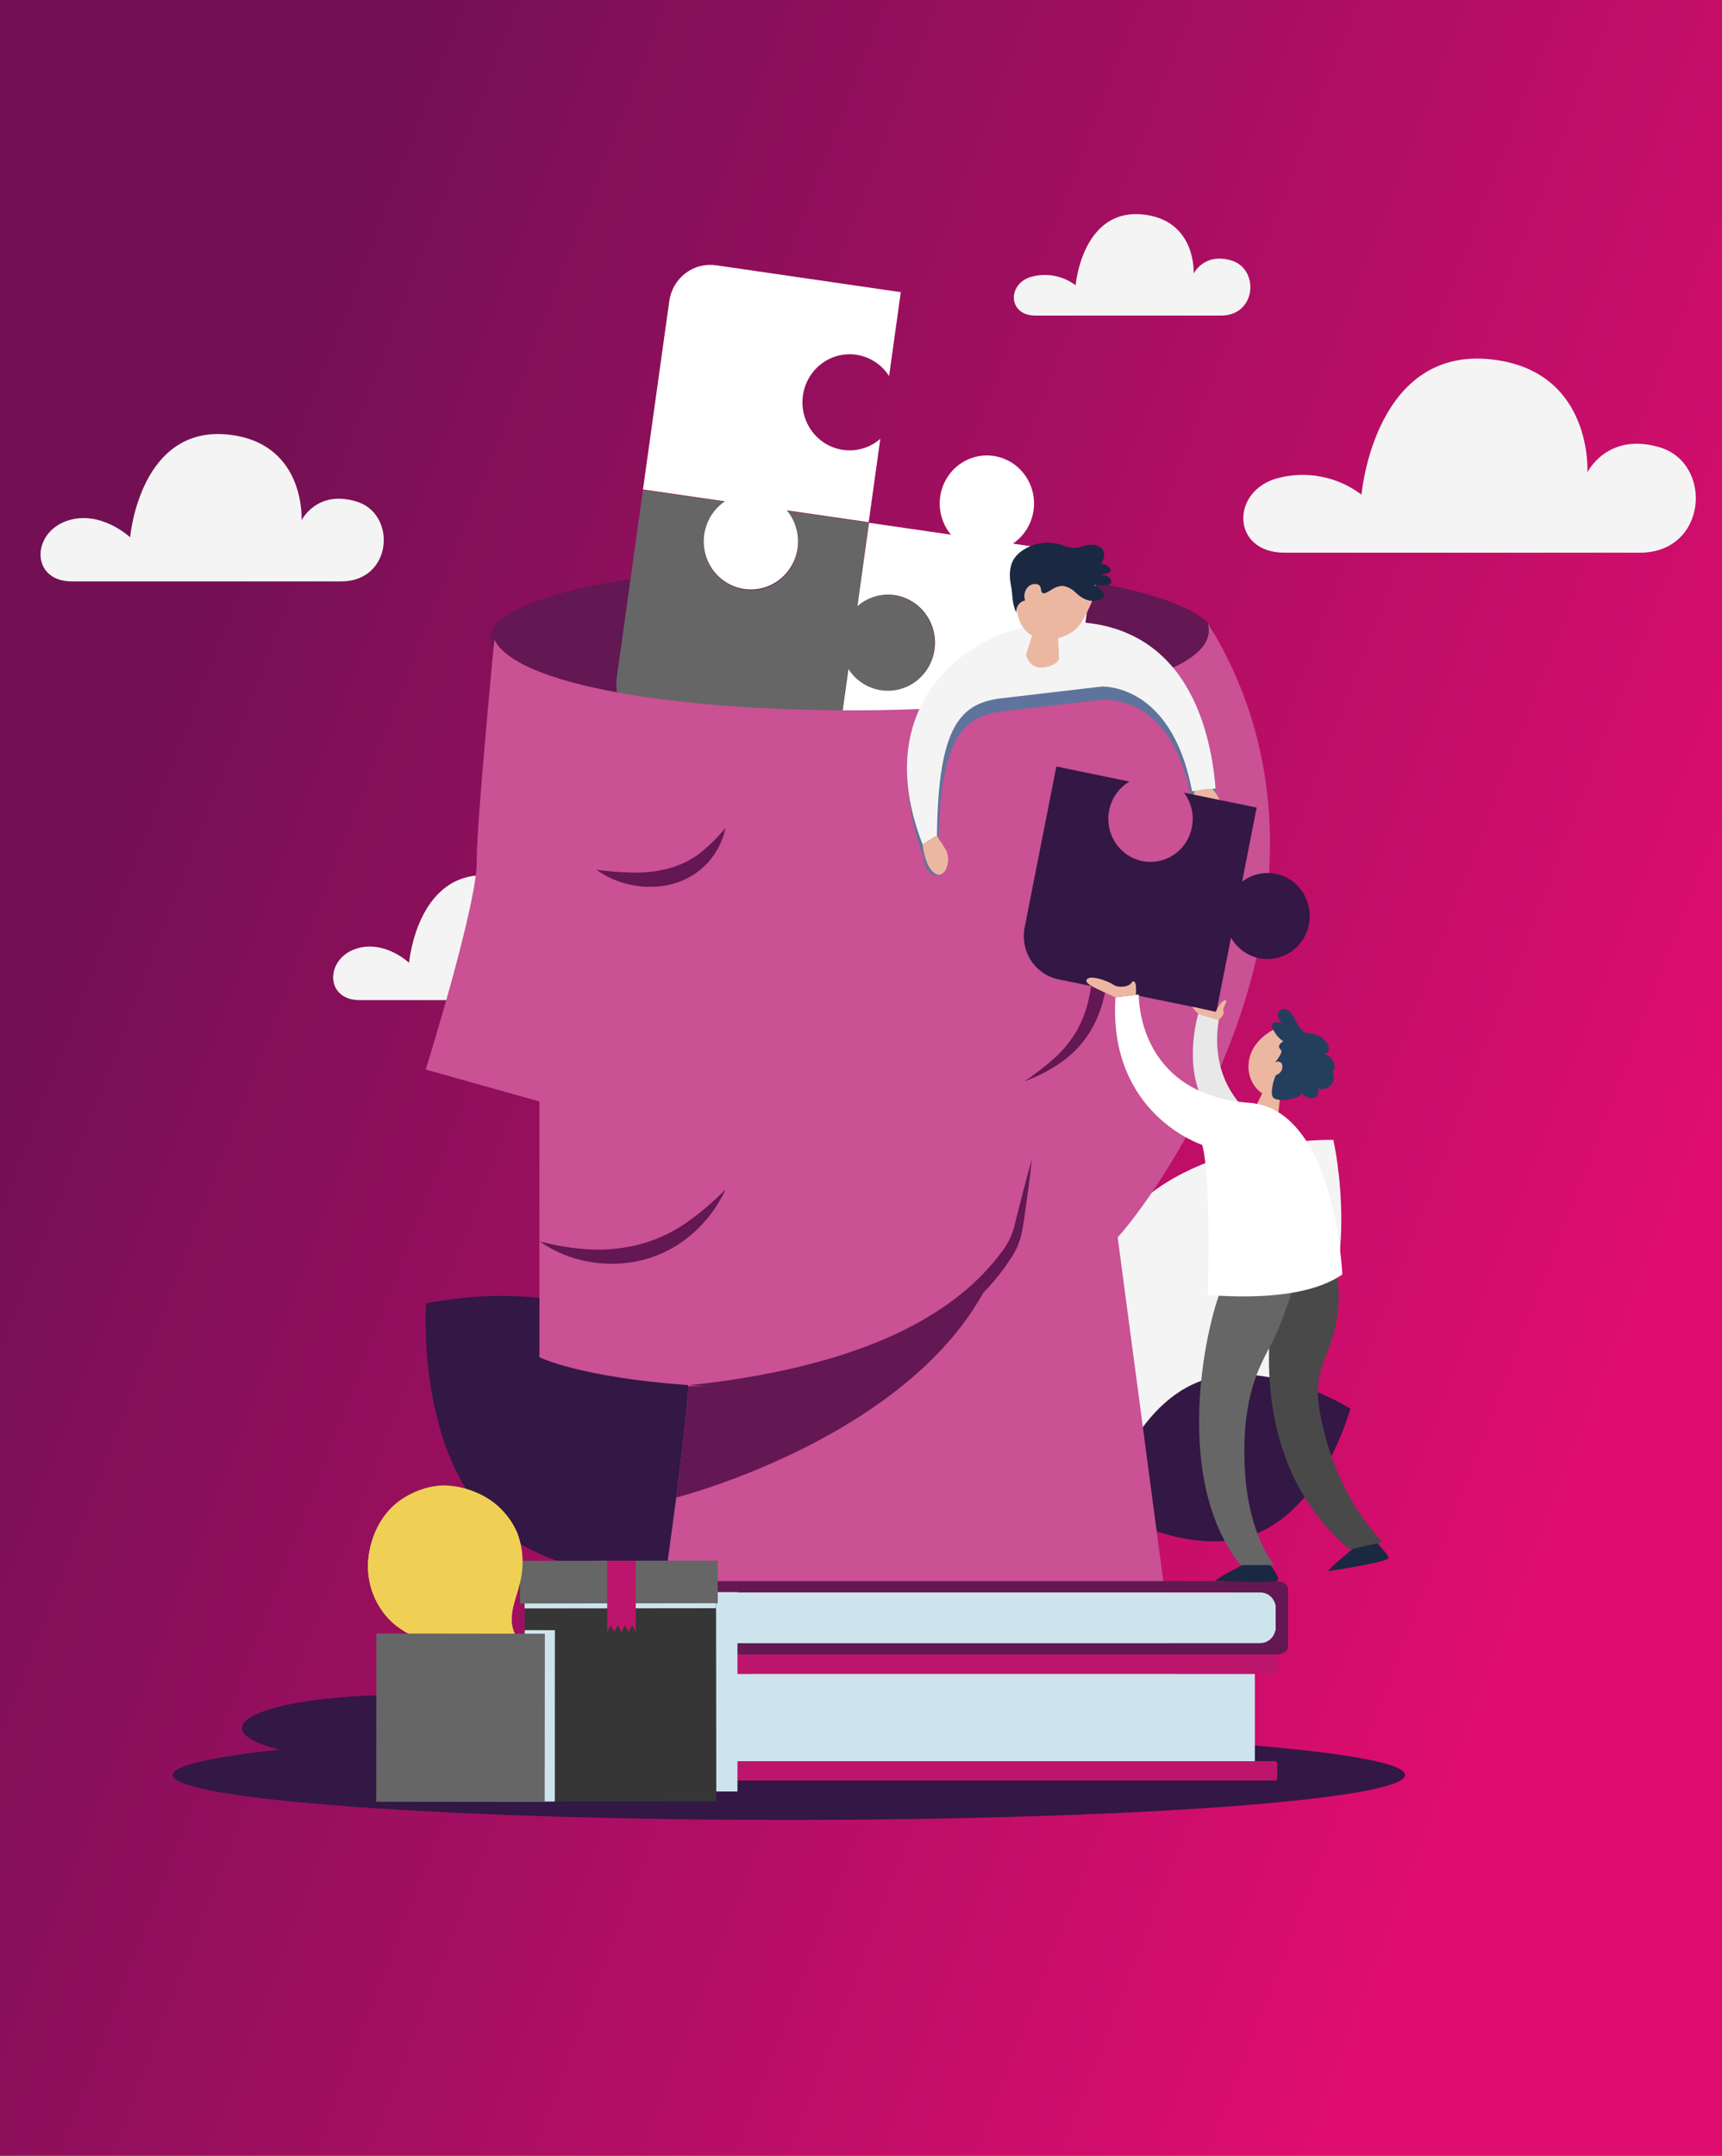 <svg width="708" height="886" viewBox="0 0 708 886" fill="none" xmlns="http://www.w3.org/2000/svg">
<rect x="0" y="0" width="708" height="886" fill="#333333" stroke="none"/>
<path d="M0 0H708V886H0V0Z" fill="url(#paint0_linear_2156_42778)"/>
<path d="M140.298 238.959H29.516C12.784 238.959 12.784 219.397 27.265 214.157C41.229 209.228 53.504 220.838 53.504 220.838C53.504 220.838 57.535 173.266 95.669 178.846C125.741 183.248 123.992 213.832 123.992 213.832C123.992 213.832 130.183 201.245 146.398 206.081C163.313 210.995 161.487 238.959 140.298 238.959Z" fill="#F4F4F4"/>
<path d="M241.756 411.051H147.843C133.682 411.051 133.697 394.48 145.942 390.093C157.776 385.862 168.195 395.72 168.195 395.72C168.195 395.72 171.603 355.418 203.926 360.068C229.42 363.804 227.929 389.737 227.929 389.737C227.929 389.737 233.177 379.057 246.928 383.102C261.272 387.35 259.72 411.051 241.756 411.051Z" fill="#F4F4F4"/>
<path d="M502.017 129.708H425.719C414.219 129.708 414.067 116.377 424.274 113.696C427.339 112.89 430.541 112.79 433.649 113.404C436.757 114.018 439.691 115.33 442.238 117.245C442.238 117.245 445.006 84.43 471.276 88.32C491.978 91.421 490.776 112.425 490.776 112.425C490.776 112.425 495.035 103.744 506.216 107.03C517.867 110.456 516.681 129.708 502.017 129.708Z" fill="#F4F4F4"/>
<path d="M674.176 227.163H528.15C506.14 227.163 505.866 201.633 525.412 196.502C531.278 194.956 537.408 194.765 543.356 195.943C549.303 197.12 554.918 199.636 559.789 203.307C559.789 203.307 565.067 140.574 615.34 147.984C654.98 153.797 652.668 194.115 652.668 194.115C652.668 194.115 660.836 177.513 682.208 183.791C704.522 190.301 702.104 227.163 674.176 227.163Z" fill="#F4F4F4"/>
<path d="M163.815 723.86C199.35 723.86 228.157 717.774 228.157 710.266C228.157 702.758 199.35 696.671 163.815 696.671C128.279 696.671 99.472 702.758 99.472 710.266C99.472 717.774 128.279 723.86 163.815 723.86Z" fill="#331745"/>
<path d="M324.352 747.995C464.268 747.995 577.692 739.722 577.692 729.518C577.692 719.313 464.268 711.041 324.352 711.041C184.436 711.041 71.012 719.313 71.012 729.518C71.012 739.722 184.436 747.995 324.352 747.995Z" fill="#331745"/>
<path d="M350.591 292.53C432.827 292.53 499.492 278.865 499.492 262.009C499.492 245.152 432.827 231.487 350.591 231.487C268.355 231.487 201.69 245.152 201.69 262.009C201.69 278.865 268.355 292.53 350.591 292.53Z" fill="#631753"/>
<path d="M327.166 228.992C328.216 225.771 328.43 222.328 327.787 218.998C327.145 215.668 325.668 212.564 323.5 209.988L357.162 214.855L352.401 249.174C355.404 246.593 359.106 245.003 363.016 244.616C366.926 244.229 370.859 245.063 374.293 247.007C377.727 248.951 380.499 251.914 382.242 255.502C383.985 259.089 384.615 263.132 384.05 267.094C383.485 271.056 381.751 274.748 379.078 277.682C376.406 280.616 372.92 282.652 369.085 283.519C365.25 284.387 361.247 284.046 357.607 282.54C353.967 281.035 350.862 278.437 348.705 275.092L343.914 309.411L267.934 298.39C263.481 297.729 259.466 295.299 256.767 291.63C254.067 287.962 252.903 283.353 253.529 278.812L264.345 201.385L298.189 206.298C295.6 208.026 293.454 210.36 291.931 213.106C290.409 215.853 289.554 218.93 289.438 222.082C289.322 225.234 289.949 228.368 291.266 231.223C292.582 234.077 294.551 236.568 297.007 238.489C299.462 240.409 302.333 241.701 305.38 242.259C308.426 242.816 311.559 242.621 314.517 241.691C317.474 240.762 320.17 239.123 322.379 236.914C324.587 234.704 326.245 231.988 327.212 228.992H327.166Z" fill="#666666"/>
<path d="M371.187 245.407C368.021 244.337 364.636 244.12 361.363 244.777C358.09 245.435 355.039 246.944 352.508 249.159L357.299 214.87L390.977 219.753C388.427 216.698 386.85 212.924 386.455 208.933C386.061 204.943 386.867 200.924 388.766 197.412C390.666 193.899 393.569 191.059 397.091 189.267C400.612 187.476 404.585 186.819 408.482 187.384C412.378 187.948 416.014 189.708 418.906 192.428C421.798 195.148 423.81 198.701 424.673 202.614C425.537 206.527 425.212 210.615 423.741 214.336C422.271 218.056 419.724 221.232 416.44 223.442L450.117 228.341L439.317 305.768C438.677 310.318 436.291 314.422 432.683 317.18C429.075 319.939 424.541 321.125 420.075 320.478L344.02 309.473L348.827 274.983C350.522 277.62 352.813 279.805 355.507 281.356C358.201 282.906 361.22 283.777 364.312 283.895C367.403 284.012 370.478 283.374 373.278 282.033C376.078 280.692 378.523 278.688 380.407 276.187C382.291 273.686 383.56 270.762 384.108 267.659C384.657 264.556 384.468 261.365 383.558 258.351C382.648 255.338 381.043 252.59 378.877 250.338C376.712 248.086 374.049 246.396 371.111 245.407H371.187Z" fill="white"/>
<path d="M343.275 184.116C346.441 185.18 349.822 185.392 353.092 184.732C356.362 184.073 359.41 182.563 361.939 180.35L357.162 214.638L323.5 209.755C326.045 212.809 327.618 216.58 328.01 220.566C328.403 224.553 327.596 228.566 325.697 232.075C323.798 235.583 320.897 238.419 317.379 240.208C313.861 241.997 309.893 242.652 306 242.089C302.108 241.525 298.476 239.768 295.587 237.051C292.697 234.334 290.687 230.785 289.823 226.877C288.959 222.968 289.282 218.885 290.749 215.168C292.216 211.451 294.758 208.276 298.037 206.066L264.36 201.183L275.175 123.756C275.488 121.501 276.235 119.331 277.372 117.37C278.508 115.409 280.013 113.696 281.801 112.328C283.588 110.961 285.622 109.965 287.786 109.399C289.951 108.833 292.204 108.708 294.417 109.03L370.366 120.082L365.544 154.572C363.853 151.926 361.564 149.732 358.87 148.174C356.175 146.615 353.154 145.738 350.058 145.615C346.962 145.493 343.882 146.128 341.077 147.469C338.272 148.809 335.823 150.815 333.936 153.319C332.049 155.823 330.778 158.751 330.231 161.859C329.683 164.966 329.875 168.162 330.79 171.179C331.704 174.195 333.315 176.944 335.488 179.195C337.66 181.447 340.33 183.134 343.275 184.116Z" fill="white"/>
<path d="M383.097 286.02L387.95 304.822L450.117 298.281L444.656 270.782L383.097 286.02Z" fill="#D58136"/>
<path d="M204.717 627.754C238.729 657.671 298.356 644.061 298.356 644.061C298.356 644.061 302.844 581.964 268.832 552.047C234.82 522.13 175.177 535.725 175.177 535.725C175.177 535.725 170.69 597.837 204.717 627.754Z" fill="#331745"/>
<path d="M533.687 562.34C505.622 597.574 446.543 596.086 446.543 596.086C446.543 596.086 432.99 537.476 461.069 502.243C489.149 467.009 548.198 468.497 548.198 468.497C548.198 468.497 561.766 527.106 533.687 562.34Z" fill="#F4F4F4"/>
<path d="M492.526 568.06C464.522 579.221 453.798 619.446 453.798 619.446C453.798 619.446 488.479 641.55 516.468 630.374C544.456 619.198 555.195 578.988 555.195 578.988C555.195 578.988 520.529 556.93 492.526 568.06Z" fill="#331745"/>
<path d="M459.533 508.552L486.122 708.917H264.527C264.527 708.917 272.452 658.399 278.034 615.493C280.362 597.496 282.294 580.848 283.024 569.811C283.024 569.641 283.024 569.486 283.024 569.315C237.892 566.029 221.784 557.829 221.784 557.829V452.717L175.04 439.588C175.04 439.588 196.807 369.833 196.001 353.356C196.001 337.762 203.242 262.908 203.242 262.908C224.142 304.311 510.11 300.978 496.557 255.979C564.596 365.912 477.558 488.85 459.533 508.552Z" fill="#C95194"/>
<path d="M425.262 361.478C427.754 361.168 430.227 360.718 432.67 360.13C435.089 359.572 437.446 358.828 439.926 358.208C441.214 357.867 442.519 357.592 443.835 357.386C445.383 357.139 446.965 357.235 448.474 357.665C450.2 358.19 451.708 359.279 452.764 360.765C453.658 362.053 454.337 363.483 454.772 364.997C455.55 367.639 456.059 370.356 456.293 373.104C456.536 375.708 456.704 378.328 456.78 380.948C456.922 386.195 456.713 391.447 456.156 396.666C455.613 401.901 454.662 407.085 453.312 412.167C451.858 417.394 449.516 422.32 446.391 426.722C444.826 428.891 443.052 430.895 441.097 432.705C439.189 434.506 437.127 436.129 434.937 437.557C430.641 440.363 426.048 442.666 421.247 444.424C425.416 441.624 429.405 438.554 433.187 435.232C436.817 432.002 439.95 428.235 442.481 424.056C444.861 419.882 446.595 415.36 447.623 410.648C447.912 409.485 448.109 408.276 448.353 407.082C448.596 405.889 448.748 404.618 448.916 403.393C449.281 400.928 449.57 398.448 449.783 395.968C450.244 391.012 450.447 386.034 450.391 381.056C450.391 378.561 450.285 376.065 450.117 373.585C450.032 371.221 449.762 368.868 449.311 366.547C449.118 365.577 448.796 364.638 448.353 363.757C448.048 363.069 447.507 362.518 446.832 362.207C445.952 361.831 445.001 361.656 444.048 361.695C442.86 361.669 441.672 361.711 440.489 361.819C435.427 362.516 430.289 362.401 425.262 361.478Z" fill="#631753"/>
<path d="M245.194 357.464C250.237 358.165 255.316 358.558 260.405 358.642C265.231 358.738 270.049 358.186 274.734 356.999C279.307 355.799 283.62 353.738 287.45 350.922C291.454 347.79 295.092 344.201 298.296 340.227C297.163 345.688 294.574 350.725 290.812 354.782C286.875 358.959 281.869 361.928 276.361 363.354C270.967 364.732 265.34 364.87 259.888 363.757C254.6 362.77 249.586 360.622 245.194 357.464Z" fill="#631753"/>
<path d="M221.83 510.195C228.711 512.063 235.768 513.181 242.882 513.527C249.759 513.853 256.644 513.127 263.31 511.373C269.926 509.547 276.208 506.642 281.913 502.77C287.799 498.644 293.298 493.974 298.341 488.819C295.163 495.706 290.615 501.845 284.986 506.847C279.204 511.967 272.353 515.678 264.953 517.697C257.564 519.647 249.851 519.959 242.334 518.612C234.976 517.373 227.976 514.499 221.83 510.195Z" fill="#631753"/>
<path d="M408.439 522.937C379.112 589.854 278.034 615.493 278.034 615.493C280.362 597.496 282.294 580.848 283.024 569.811C346.88 569.16 387.387 541.042 408.439 522.937Z" fill="#631753"/>
<path d="M283.069 569.315C298.431 567.844 313.677 565.311 328.703 561.735C336.156 559.875 343.564 557.86 350.774 555.303C358.001 552.862 365.06 549.931 371.902 546.529C385.501 539.771 398.171 530.935 408.059 519.294L409.002 518.224L409.869 517.093L411.618 514.83C412.782 513.387 413.801 511.829 414.66 510.179C415.515 508.552 416.213 506.844 416.744 505.079C417.261 503.343 417.672 501.313 418.159 499.422C420.121 491.764 422.053 484.091 424.243 476.48C423.437 484.386 422.327 492.214 421.201 500.057C420.897 502.041 420.684 503.901 420.258 506.01C419.839 508.076 419.223 510.095 418.417 512.039C417.608 513.974 416.587 515.809 415.375 517.511L413.687 520.038L412.835 521.293L411.907 522.487C402.172 535.461 388.908 545.367 374.67 552.388C367.531 555.852 360.154 558.784 352.599 561.162C345.075 563.495 337.413 565.344 329.661 566.696C314.294 569.507 298.647 570.387 283.069 569.315Z" fill="#631753"/>
<path d="M304.091 718.249C304.091 721.349 307.301 723.844 311.255 723.844H524.028C524.291 723.813 524.556 723.888 524.767 724.053C524.977 724.218 525.116 724.46 525.153 724.728V730.928C525.109 731.191 524.967 731.427 524.758 731.589C524.55 731.75 524.288 731.824 524.028 731.796H289.884C285.914 731.796 282.704 729.285 282.704 726.185V685.619C282.704 682.519 285.914 680.008 289.884 680.008H524.028C524.291 679.977 524.556 680.052 524.767 680.217C524.977 680.382 525.116 680.624 525.153 680.891V687.092C525.153 687.557 524.651 687.944 524.028 687.944H311.331C307.377 687.944 304.167 690.471 304.167 693.571L304.091 718.249Z" fill="#BE156C"/>
<path d="M302.007 688.022H515.935V723.86H302.007C299.99 723.86 298.055 723.043 296.629 721.59C295.203 720.136 294.402 718.165 294.402 716.109V695.648C294.434 693.614 295.249 691.675 296.672 690.248C298.095 688.821 300.011 688.021 302.007 688.022Z" fill="#CDE4ED"/>
<path d="M394.262 711.568H294.462V714.156H394.262V711.568Z" fill="#CDE4ED"/>
<path d="M458.711 704.453H294.462V707.042H458.711V704.453Z" fill="#CDE4ED"/>
<path d="M501.835 697.958H294.462V700.547H501.835V697.958Z" fill="#CDE4ED"/>
<path d="M482.578 691.013H317.963V693.602H482.578V691.013Z" fill="#CDE4ED"/>
<path d="M487.46 711.568H430.343V714.156H487.46V711.568Z" fill="#CDE4ED"/>
<path d="M529.58 653.114V676.753C529.58 678.551 527.785 680.008 524.089 680.008H286.188C285.594 680.008 285.138 679.791 285.138 679.496V675.869C285.138 675.59 285.594 675.357 286.188 675.357H504.253C507.934 675.357 510.901 673.9 510.901 672.102V657.779C510.901 655.966 507.934 654.509 504.253 654.509H286.188C285.594 654.509 285.138 654.276 285.138 653.997V650.354C285.138 650.075 285.594 649.843 286.188 649.843H524.089C527.785 649.843 529.58 651.315 529.58 653.114Z" fill="#631753"/>
<path d="M524.469 661.066V668.816C524.468 669.254 524.423 669.69 524.332 670.118C524.05 671.586 523.278 672.909 522.146 673.862C521.014 674.814 519.594 675.337 518.126 675.342H293.687V654.509H518.202C519.647 654.514 521.048 655.023 522.171 655.951C523.294 656.878 524.073 658.169 524.378 659.608C524.472 660.088 524.503 660.578 524.469 661.066Z" fill="#CDE4ED"/>
<path d="M524.469 659.624H429.765V662.213H524.469V659.624Z" fill="#CDE4ED"/>
<path d="M524.484 663.763H368.601V666.351H524.484V663.763Z" fill="#CDE4ED"/>
<path d="M524.484 667.545H307.072V670.134H524.484V667.545Z" fill="#CDE4ED"/>
<path d="M502.154 671.591H325.341V674.179H502.154V671.591Z" fill="#CDE4ED"/>
<path d="M395.525 659.624H320.717V662.213H395.525V659.624Z" fill="#CDE4ED"/>
<path d="M256.587 641.488L256.617 670.723L255.142 667.917L253.682 670.723L252.206 667.917L250.746 670.738L249.27 667.917L247.81 670.738L246.335 667.917L244.874 670.738L244.844 641.503L256.587 641.488Z" fill="#A1815D"/>
<path d="M303.3 736.323H289.884C285.914 736.323 282.704 733.812 282.704 730.711V690.083C282.704 686.983 285.914 684.472 289.884 684.472H286.188C285.594 684.472 285.138 684.255 285.138 683.961V680.333C285.138 680.054 285.594 679.822 286.188 679.822H293.793V658.973H286.188C285.594 658.973 285.138 658.74 285.138 658.461V654.865C285.138 654.586 285.594 654.354 286.188 654.354H303.209V736.354L303.3 736.323Z" fill="#CDE4ED"/>
<path d="M294.508 740.369L228.112 740.431L215.806 740.462L215.73 669.994L215.7 643.518L294.386 643.425L294.508 740.369Z" fill="#363636"/>
<path d="M294.352 643.458L215.665 643.542L215.683 661.074L294.37 660.99L294.352 643.458Z" fill="#CDE4ED"/>
<path d="M295.079 641.417L213.791 641.518L213.812 659.049L295.1 658.948L295.079 641.417Z" fill="#666666"/>
<path d="M261.363 641.472L261.394 670.723L259.918 667.901L258.458 670.723L256.982 667.917L255.522 670.723L254.047 667.917L252.571 670.723L251.111 667.917L249.651 670.738L249.62 641.488L261.363 641.472Z" fill="#BE156C"/>
<path d="M228.142 670.01L228.112 740.431L215.806 740.462L215.73 669.994L228.142 670.01Z" fill="#CDE4ED"/>
<path d="M151.92 637.458C153.593 628.405 158.673 619.849 166.72 615.26C171.35 612.383 176.619 610.746 182.037 610.501C186.776 610.525 191.462 611.516 195.819 613.416C203.43 616.524 209.531 622.568 212.794 630.234C215.138 636.688 215.505 643.715 213.844 650.385C212.399 656.865 208.824 663.53 211.182 670.289C211.851 672.211 213.798 674.334 213.205 676.489C212.52 679.047 209.63 679.868 207.592 680.969L200.291 684.922C198.557 685.867 196.047 687.867 193.932 687.061C191.818 686.255 191.194 683.557 189.978 681.914C186.783 677.605 181.186 675.714 176.288 674.52C170.639 673.257 165.403 670.541 161.077 666.63C157.217 662.981 154.346 658.379 152.742 653.268C151.138 648.158 150.854 642.712 151.92 637.458Z" fill="#F0D054"/>
<path d="M199.346 688.603L215.717 679.693L214.852 678.042L198.481 686.953L199.346 688.603Z" fill="#649DE1"/>
<path d="M199.013 695.044C199.057 694.792 199.012 694.533 198.887 694.312C198.762 694.091 198.564 693.922 198.329 693.835H198.176C197.944 693.748 197.748 693.581 197.623 693.363C197.499 693.145 197.452 692.89 197.492 692.641V692.331C197.536 692.073 197.487 691.808 197.352 691.585C197.218 691.362 197.008 691.198 196.762 691.122C196.52 691.044 196.312 690.882 196.176 690.663C196.04 690.445 195.983 690.185 196.016 689.928L196.138 689.091C196.16 688.938 196.217 688.793 196.304 688.666C196.392 688.54 196.507 688.436 196.64 688.363L212.916 679.45C213.052 679.385 213.2 679.351 213.349 679.351C213.499 679.351 213.647 679.385 213.783 679.45L214.528 679.806C214.758 679.92 214.941 680.114 215.044 680.352C215.147 680.591 215.164 680.859 215.091 681.108C215.025 681.36 215.048 681.627 215.157 681.862C215.265 682.098 215.452 682.287 215.684 682.395L215.958 682.519C216.183 682.628 216.365 682.812 216.476 683.039C216.586 683.267 216.618 683.526 216.567 683.774V683.93C216.51 684.18 216.542 684.443 216.656 684.672C216.77 684.901 216.959 685.083 217.19 685.185L217.403 685.278C217.639 685.384 217.831 685.57 217.945 685.806C218.059 686.041 218.088 686.31 218.027 686.565V686.673C217.954 686.931 217.832 687.172 217.667 687.383C217.503 687.593 217.299 687.768 217.069 687.898L201.34 696.501C200.871 696.75 200.324 696.8 199.819 696.64H199.713C199.469 696.553 199.264 696.38 199.133 696.153C199.002 695.926 198.954 695.66 198.998 695.4L199.013 695.044Z" fill="#87C0EC"/>
<path d="M197.553 690.858L197.462 690.75C197.427 690.677 197.421 690.594 197.443 690.517C197.466 690.44 197.516 690.373 197.583 690.331L205.189 686.177C205.26 686.142 205.342 686.136 205.417 686.159C205.493 686.181 205.558 686.232 205.599 686.301C205.62 686.336 205.634 686.375 205.639 686.416C205.644 686.457 205.641 686.498 205.63 686.538C205.618 686.577 205.599 686.614 205.573 686.645C205.546 686.676 205.514 686.702 205.478 686.72L197.872 690.889C197.821 690.912 197.764 690.921 197.709 690.916C197.653 690.91 197.599 690.891 197.553 690.858Z" fill="#649DE1"/>
<path d="M208.52 684.844V684.751C208.499 684.716 208.485 684.677 208.48 684.636C208.475 684.595 208.478 684.554 208.49 684.514C208.501 684.475 208.521 684.438 208.547 684.407C208.573 684.376 208.605 684.35 208.642 684.333L212.84 682.023C212.911 681.988 212.993 681.981 213.069 682.004C213.145 682.027 213.209 682.078 213.251 682.147C213.289 682.219 213.297 682.303 213.274 682.382C213.251 682.46 213.199 682.526 213.129 682.565L208.931 684.875C208.902 684.901 208.868 684.92 208.832 684.933C208.796 684.945 208.757 684.95 208.719 684.947C208.681 684.944 208.643 684.934 208.609 684.916C208.575 684.898 208.545 684.874 208.52 684.844Z" fill="#649DE1"/>
<path d="M203.835 689.851C203.813 689.844 203.794 689.832 203.778 689.816C203.762 689.8 203.75 689.78 203.744 689.758C203.709 689.685 203.703 689.602 203.725 689.525C203.748 689.447 203.798 689.381 203.865 689.339L214.863 683.325C214.897 683.304 214.936 683.29 214.976 683.284C215.016 683.279 215.057 683.283 215.095 683.294C215.134 683.306 215.17 683.326 215.201 683.352C215.231 683.379 215.256 683.412 215.274 683.449C215.295 683.484 215.308 683.523 215.313 683.564C215.318 683.605 215.315 683.646 215.304 683.686C215.292 683.725 215.273 683.762 215.247 683.793C215.221 683.824 215.188 683.85 215.152 683.867L204.154 689.882C204.105 689.912 204.047 689.925 203.99 689.919C203.932 689.913 203.878 689.89 203.835 689.851Z" fill="#649DE1"/>
<path d="M198.526 692.765L198.435 692.672C198.401 692.599 198.394 692.516 198.417 692.439C198.439 692.362 198.489 692.295 198.557 692.253L201.812 690.517C201.883 690.483 201.965 690.476 202.041 690.499C202.116 690.522 202.181 690.573 202.223 690.641C202.241 690.678 202.252 690.718 202.255 690.759C202.258 690.8 202.253 690.841 202.24 690.88C202.227 690.919 202.207 690.955 202.18 690.986C202.154 691.017 202.122 691.042 202.086 691.06L198.846 692.843C198.791 692.867 198.731 692.872 198.673 692.858C198.616 692.844 198.564 692.811 198.526 692.765Z" fill="#649DE1"/>
<path d="M208.839 689.556L208.763 689.463C208.725 689.391 208.717 689.307 208.74 689.229C208.762 689.15 208.815 689.084 208.885 689.045L214.772 685.821C214.842 685.782 214.925 685.773 215.002 685.796C215.079 685.82 215.144 685.873 215.182 685.945C215.217 686.017 215.223 686.1 215.201 686.178C215.178 686.255 215.128 686.321 215.061 686.363L209.174 689.587C209.12 689.61 209.061 689.619 209.003 689.613C208.945 689.608 208.889 689.589 208.839 689.556Z" fill="#649DE1"/>
<path d="M202.633 692.951C202.633 692.951 202.633 692.951 202.542 692.858C202.508 692.785 202.501 692.702 202.524 692.625C202.546 692.548 202.596 692.482 202.664 692.44L205.037 691.153C205.071 691.132 205.109 691.118 205.15 691.112C205.19 691.107 205.23 691.11 205.269 691.122C205.308 691.134 205.343 691.154 205.374 691.18C205.405 691.207 205.43 691.24 205.447 691.277C205.481 691.35 205.488 691.433 205.465 691.51C205.443 691.587 205.393 691.653 205.326 691.695L202.953 692.982C202.903 693.012 202.845 693.025 202.788 693.019C202.731 693.014 202.676 692.99 202.633 692.951Z" fill="#649DE1"/>
<path d="M206.619 685.867L206.527 685.774C206.493 685.701 206.487 685.618 206.509 685.541C206.532 685.464 206.581 685.398 206.649 685.356L207.501 684.891C207.572 684.856 207.654 684.849 207.73 684.872C207.805 684.895 207.87 684.946 207.911 685.015C207.932 685.05 207.946 685.089 207.951 685.13C207.956 685.17 207.953 685.212 207.942 685.251C207.93 685.291 207.911 685.327 207.885 685.359C207.858 685.39 207.826 685.415 207.79 685.433L206.938 685.898C206.888 685.928 206.831 685.941 206.773 685.935C206.716 685.93 206.662 685.906 206.619 685.867Z" fill="#649DE1"/>
<path d="M151.92 637.458C153.593 628.405 158.673 619.849 166.72 615.26C167.633 614.733 168.576 614.237 169.549 613.71C156.97 621.647 151.767 639.333 159.51 652.959C166.005 664.414 175.968 669.669 190.206 668.459C191.599 668.209 193.033 668.358 194.347 668.892C195.661 669.426 196.803 670.323 197.644 671.482C199.378 673.9 199.956 676.985 201.857 679.233C202.122 679.608 202.486 679.898 202.907 680.07C203.313 680.163 203.734 680.163 204.139 680.07C207.499 679.483 210.648 678.002 213.266 675.776C213.253 675.996 213.217 676.214 213.159 676.427C212.475 678.985 209.585 679.806 207.546 680.907L200.291 684.922C198.557 685.867 196.047 687.867 193.932 687.061C191.818 686.255 191.194 683.557 189.978 681.914C186.783 677.605 181.186 675.714 176.288 674.52C170.639 673.257 165.403 670.541 161.077 666.63C157.217 662.981 154.346 658.379 152.742 653.268C151.138 648.158 150.854 642.712 151.92 637.458Z" fill="#F0D054"/>
<path d="M154.761 671.387L154.678 740.537L223.934 740.623L224.017 671.473L154.761 671.387Z" fill="#666666"/>
<path d="M432.731 261.141C399.692 263.636 357.147 293.6 379.888 352.379C380.101 357.541 383.523 360.843 386.611 359.479C389.699 358.115 385.805 348.721 385.805 348.721C386.322 303.04 395.707 294.065 413.185 292.236L453.905 287.492C464.142 287.849 483.277 292.949 490.001 328.709L500.359 329.453C498.275 303.226 486.913 257.002 432.731 261.141Z" fill="#5E749C"/>
<path d="M432.153 255.808C399.115 258.289 356.569 288.267 379.31 347.032L385.227 343.389C385.744 297.692 395.129 288.732 412.531 286.903L453.312 282.145C463.564 282.501 483.384 289.461 490.122 325.222L499.781 324.09C497.697 297.956 486.335 251.732 432.153 255.808Z" fill="#F4F4F4"/>
<path d="M425.521 257.56L421.855 269.062C421.855 269.062 423.118 275.154 429.035 274.348C434.952 273.542 435.439 270.658 435.439 270.658L434.83 258.01L425.521 257.56Z" fill="#ECB7A1"/>
<path d="M449.63 245.64C445.174 256.304 443.044 259.715 435.94 262.055C426.738 265.155 415.436 259.823 418.6 243.284C421.171 229.798 427.453 231.1 433.446 230.883C439.439 230.666 454.452 234.03 449.63 245.64Z" fill="#ECB7A1"/>
<path d="M426.631 240.183C425.822 239.947 424.959 239.977 424.167 240.269C423.375 240.561 422.694 241.101 422.22 241.811C421.684 242.504 421.335 243.328 421.21 244.202C421.084 245.075 421.186 245.966 421.505 246.787C420.371 246.984 419.359 247.632 418.692 248.587C418.025 249.543 417.756 250.73 417.946 251.887C415.984 248.352 416.425 244.415 415.664 240.664C414.904 236.913 414.904 232.743 416.987 229.565C417.872 228.274 418.993 227.168 420.288 226.31C422.719 224.645 425.497 223.582 428.402 223.206C431.307 222.829 434.258 223.149 437.02 224.14C439.425 225.321 442.186 225.499 444.717 224.636C451.714 222.032 456.46 226.512 452.657 231.642C454.143 231.811 455.507 232.561 456.46 233.735C456.576 233.89 456.651 234.072 456.678 234.265C456.705 234.458 456.682 234.654 456.612 234.836C456.468 235.06 456.253 235.229 456.004 235.316C454.837 235.877 453.551 236.133 452.262 236.06C452.779 236.432 455.471 236.277 456.445 237.765C459.061 241.734 450.361 240.586 448.992 240.307C450.513 240.416 454.726 243.129 453.722 245.438C453.524 245.888 448.642 249.593 442.42 243.718C441.025 242.25 439.228 241.246 437.264 240.834C435.709 240.766 434.172 241.194 432.868 242.059C431.864 242.571 429.354 244.539 428.487 243.609C427.62 242.679 428.457 240.85 426.631 240.183Z" fill="#1B2841"/>
<path d="M491.157 325.113C490.259 330.399 488.845 331.066 490.7 331.686C492.556 332.306 493.743 329.267 493.743 329.267L502.078 329.981C502.078 329.981 499.644 324.788 498.291 324.292C496.937 323.796 491.157 325.113 491.157 325.113Z" fill="#ECB7A1"/>
<path d="M385.227 343.389C386.596 345.962 386.885 345.947 388.725 349.016C392.254 354.891 386.687 365.447 381.378 355.216C380.311 352.596 379.615 349.836 379.31 347.016L385.227 343.389Z" fill="#ECB7A1"/>
<path d="M489.179 343.001C490.275 340.17 490.634 337.097 490.221 334.082C489.808 331.068 488.637 328.213 486.821 325.795L516.681 331.918L510.688 362.362C513.5 360.204 516.89 358.968 520.407 358.819C523.925 358.67 527.403 359.615 530.382 361.528C533.36 363.44 535.697 366.231 537.083 369.529C538.469 372.827 538.837 376.476 538.14 379.993C537.443 383.509 535.713 386.727 533.18 389.218C530.646 391.709 527.43 393.356 523.956 393.941C520.483 394.525 516.917 394.02 513.732 392.491C510.547 390.962 507.894 388.482 506.124 385.381L500.116 415.825L435.21 402.525C430.587 401.579 426.523 398.8 423.91 394.801C421.297 390.801 420.35 385.907 421.277 381.196L434.328 315.038L464.355 321.238C461.956 322.65 459.924 324.627 458.428 327.003C456.932 329.379 456.016 332.085 455.756 334.896C455.497 337.706 455.901 340.539 456.936 343.158C457.97 345.777 459.605 348.105 461.703 349.949C463.801 351.792 466.302 353.097 468.996 353.754C471.69 354.411 474.499 354.401 477.189 353.726C479.879 353.05 482.371 351.728 484.457 349.871C486.543 348.013 488.162 345.674 489.179 343.048V343.001Z" fill="#331745"/>
<path d="M520.21 446.796L516.529 454.345L525.534 458.096L526.492 449.4L520.21 446.796Z" fill="#ECB7A1"/>
<path d="M525.655 422.196C505.212 431.264 513.593 453.198 526.036 450.656C532.12 449.4 535.162 429.528 535.162 429.528L525.655 422.196Z" fill="#ECB7A1"/>
<path d="M532.44 419.065C531.875 417.732 531.053 416.53 530.021 415.53C529.5 415.035 528.824 414.742 528.112 414.702C527.401 414.663 526.698 414.879 526.127 415.313C524.758 416.615 525.549 419.065 526.948 420.336C525.747 420.491 524.332 419.638 523.45 420.491C522.568 421.343 523.009 422.242 523.45 423.095C524.365 425.096 525.815 426.793 527.633 427.993C526.598 428.582 525.397 429.745 526.02 430.783C526.188 431.078 526.477 431.264 526.659 431.558C527.055 432.225 526.659 433.108 526.264 433.759C525.622 434.829 524.927 435.864 524.18 436.86C524.389 436.653 524.643 436.501 524.921 436.414C525.199 436.327 525.493 436.308 525.78 436.36C526.066 436.411 526.337 436.531 526.569 436.71C526.801 436.888 526.988 437.12 527.116 437.387C527.375 438.293 527.27 439.267 526.826 440.096C526.381 440.924 525.632 441.538 524.743 441.804C524.18 441.944 521.701 449.741 523.632 451.276C526.02 453.167 534.143 451.524 535.314 449.384C535.854 450.072 536.555 450.61 537.353 450.949C538.15 451.288 539.019 451.416 539.878 451.322C540.296 451.246 540.692 451.074 541.036 450.819C541.38 450.565 541.662 450.234 541.863 449.852C542.063 449.471 542.176 449.047 542.194 448.615C542.211 448.182 542.131 447.751 541.962 447.354C542.888 447.704 543.898 447.753 544.853 447.493C545.808 447.234 546.66 446.679 547.292 445.905C547.924 445.132 548.306 444.177 548.384 443.174C548.461 442.17 548.232 441.166 547.727 440.301C548.731 439.991 548.928 438.611 548.67 437.573C548.397 436.526 547.865 435.568 547.125 434.792C546.384 434.016 545.46 433.446 544.441 433.139C544.958 433.094 545.44 432.854 545.793 432.468C546.147 432.082 546.348 431.575 546.358 431.047C546.33 429.982 545.925 428.963 545.217 428.179C544.344 427.141 543.268 426.301 542.058 425.711C540.848 425.121 539.53 424.795 538.189 424.753C535.284 424.443 533.717 421.467 532.44 419.065Z" fill="#243F5E"/>
<path d="M513.289 642.03C513.289 642.03 501.333 647.874 499.72 649.703C499.72 649.703 523.252 650.788 525.093 649.703C526.933 648.618 521.335 642.061 521.335 642.061L513.289 642.03Z" fill="#1B2841"/>
<path d="M557.751 635.411C557.751 635.411 547.24 643.658 546.038 645.782C546.038 645.782 570.847 642.03 570.847 640.372C570.847 638.713 565.615 633.706 565.615 633.706L557.751 635.411Z" fill="#1B2841"/>
<path d="M524.849 529.044C524.408 531.524 508.041 597.388 554.891 636.884L568.459 633.784C568.459 633.784 552.67 618.686 545.217 591.528C538.174 565.843 543.772 563.317 548 549.164C552.67 533.508 549.187 522.13 549.187 522.13L524.849 529.044Z" fill="#494949"/>
<path d="M502.458 528.842C495.035 546.932 482.289 608.564 510.064 643.27H523.936C523.936 643.27 513 631.056 511.768 602.72C510.536 574.384 517.609 561.968 522.598 552.621C527.587 543.274 532.196 527.385 532.196 527.385L502.458 528.842Z" fill="#666666"/>
<path d="M492.663 416.708C488.981 429.946 487.765 454.422 506.231 464.281L518.597 461.181C518.597 461.181 496.313 449.276 501.09 419.189L492.663 416.708Z" fill="#E8E8E8"/>
<path d="M458.62 409.95L468.218 408.741C468.218 408.741 467.062 449.803 513.593 453.26C549.111 455.895 551.894 523.82 551.894 523.82C540.44 531.679 521.229 534.066 496.602 532.268C496.602 532.268 498.123 483.797 494.26 470.543C494.26 470.512 455.608 458.112 458.62 409.95Z" fill="white"/>
<path d="M446.893 402.479C445.265 404.385 452.049 406.819 458.62 409.919L467.047 408.865C467.105 407.698 467.105 406.529 467.047 405.362C466.941 403.579 466.058 402.556 465.07 404.091C464.081 405.625 459.807 406.152 457.799 404.742C455.791 403.331 448.52 400.556 446.893 402.479Z" fill="#ECB7A1"/>
<path d="M492.663 416.708C489.62 413.608 490.411 413.794 490.411 413.794L499.812 415.964C499.812 415.964 501.881 411.314 503.63 411.159C505.379 411.004 502.322 414.383 503.021 415.623C503.721 416.863 501.09 419.22 501.09 419.22L492.663 416.708Z" fill="#ECB7A1"/>
<defs>
<linearGradient id="paint0_linear_2156_42778" x1="708" y1="443" x2="90.985" y2="206.063" gradientUnits="userSpaceOnUse">
<stop stop-color="#DE0D6F"/>
<stop offset="1" stop-color="#731054"/>
</linearGradient>
</defs>
</svg>
